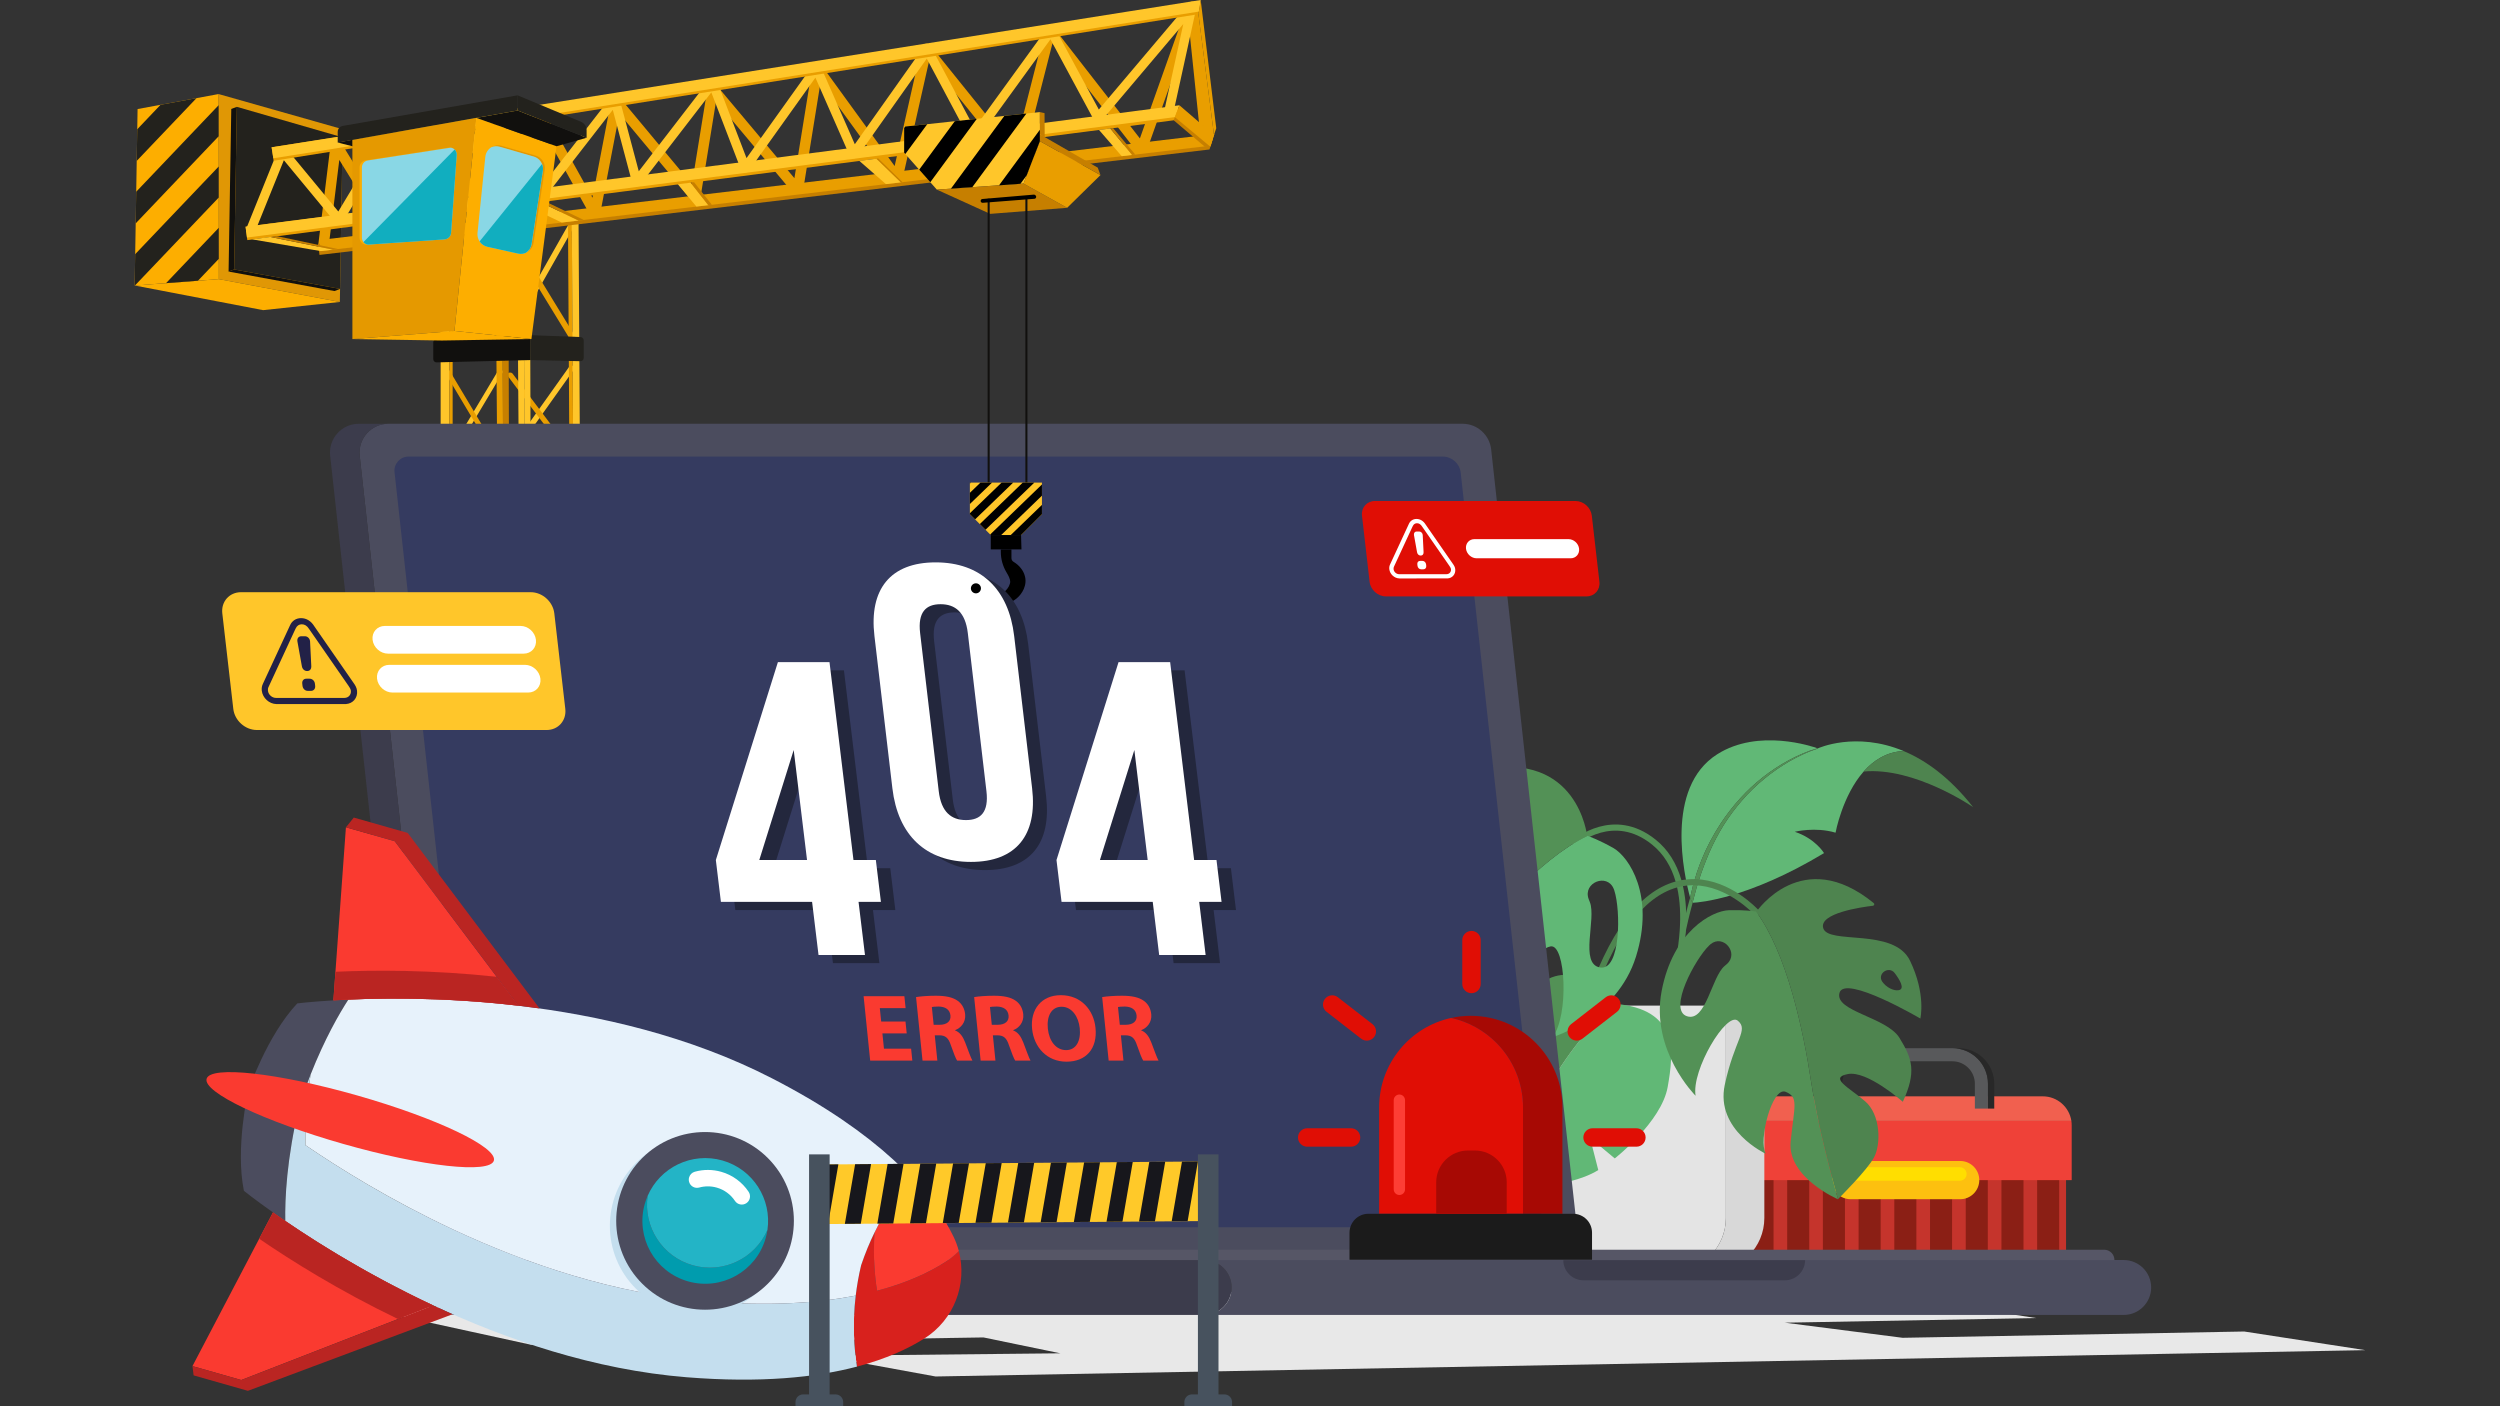 <?xml version="1.0" encoding="utf-8"?>
<!-- Generator: Adobe Illustrator 25.4.1, SVG Export Plug-In . SVG Version: 6.00 Build 0)  -->
<svg version="1.1" id="Capa_1" xmlns="http://www.w3.org/2000/svg" xmlns:xlink="http://www.w3.org/1999/xlink" x="0px" y="0px"
	 viewBox="0 0 1920 1080" style="enable-background:new 0 0 1920 1080;" xml:space="preserve">
<rect x="0" y="0" width="1920" height="1080" fill="#333333" stroke="none"/>
<style type="text/css">
	.st0{fill:#C5342C;}
	.st1{fill:#8B1F15;}
	.st2{fill:#F1604F;}
	.st3{fill:#EF4138;}
	.st4{fill:#FDC00F;}
	.st5{fill:#58595B;}
	.st6{fill:#282828;}
	.st7{fill:#FFDE00;}
	.st8{fill:#FFC62A;}
	.st9{fill:#E99E00;}
	.st10{fill:#C67F00;}
	.st11{fill:#11100E;}
	.st12{fill:#23221D;}
	.st13{fill:#E8E8E8;}
	.st14{fill:#539156;}
	.st15{fill:#61B876;}
	.st16{fill:#4E844F;}
	.st17{fill:#D8D8D8;}
	.st18{fill:#E4E4E4;}
	.st19{fill:#3C3C4C;}
	.st20{fill:#4B4C5E;}
	.st21{fill:#353B60;}
	.st22{fill:#565666;}
	.st23{fill:#FFCA10;}
	.st24{fill:#D8211D;}
	.st25{fill:#FA3A30;}
	.st26{fill:#C4DEEE;}
	.st27{fill:#E7F2FB;}
	.st28{fill:#BA2522;}
	.st29{fill:#009CAE;}
	.st30{fill:#23B4C6;}
	.st31{fill:#FFFFFF;}
	.st32{fill:#23273D;}
	.st33{fill:#E09705;}
	.st34{fill:#FDAE00;}
	.st35{fill:#E59900;}
	.st36{fill:#89D7E5;}
	.st37{fill:#11AEBF;}
	.st38{fill:#222147;}
	.st39{fill:#E00E05;}
	.st40{fill:#A70904;}
	.st41{fill:#1B1B1B;}
	.st42{fill:#FD3E35;}
	.st43{fill:#FFC929;}
	.st44{fill:#17171C;}
	.st45{fill:#47525E;}
</style>
<g>
	<g>
		<g>
			<path class="st0" d="M1586.73,888.19v88.27c0,5.35-4.61,9.68-10.3,9.68h-228.97c-5.69,0-10.3-4.33-10.3-9.68v-88.27H1586.73z"/>
			<g>
				<path class="st1" d="M1362.08,883.6v85.63c0,4.16-3.79,7.52-8.47,7.52c-4.68,0-8.47-3.37-8.47-7.52V883.6H1362.08z"/>
				<path class="st1" d="M1389.5,883.6v85.63c0,4.16-3.79,7.52-8.47,7.52c-4.68,0-8.47-3.37-8.47-7.52V883.6H1389.5z"/>
				<path class="st1" d="M1416.92,883.6v85.63c0,4.16-3.79,7.52-8.47,7.52c-4.68,0-8.47-3.37-8.47-7.52V883.6H1416.92z"/>
				<path class="st1" d="M1444.35,883.6v85.63c0,4.16-3.79,7.52-8.47,7.52c-4.68,0-8.47-3.37-8.47-7.52V883.6H1444.35z"/>
				<path class="st1" d="M1471.77,883.6v85.63c0,4.16-3.79,7.52-8.47,7.52c-4.68,0-8.47-3.37-8.47-7.52V883.6H1471.77z"/>
				<path class="st1" d="M1499.19,883.6v85.63c0,4.16-3.79,7.52-8.47,7.52c-4.68,0-8.47-3.37-8.47-7.52V883.6H1499.19z"/>
				<path class="st1" d="M1526.62,883.6v85.63c0,4.16-3.79,7.52-8.47,7.52c-4.68,0-8.47-3.37-8.47-7.52V883.6H1526.62z"/>
				<path class="st1" d="M1554.04,883.6v85.63c0,4.16-3.79,7.52-8.47,7.52c-4.68,0-8.47-3.37-8.47-7.52V883.6H1554.04z"/>
				<path class="st1" d="M1581.46,883.6v85.63c0,4.16-3.79,7.52-8.47,7.52c-4.68,0-8.47-3.37-8.47-7.52V883.6H1581.46z"/>
			</g>
		</g>
		<path class="st2" d="M1590.82,860.88h-257.73c1.6-10.69,10.82-18.89,21.95-18.89h213.83
			C1580,841.99,1589.22,850.19,1590.82,860.88z"/>
		<path class="st3" d="M1591.06,864.19v42.13h-258.22v-42.13c0-1.12,0.08-2.23,0.24-3.31h257.73
			C1590.98,861.96,1591.06,863.07,1591.06,864.19z"/>
		<path class="st4" d="M1520.09,906.32c0,4.05-1.65,7.73-4.3,10.38c-2.66,2.66-6.33,4.3-10.38,4.3h-84.13
			c-8.11,0-14.68-6.58-14.68-14.68c0-4.06,1.65-7.73,4.3-10.39c2.66-2.66,6.33-4.3,10.38-4.3h84.13
			C1513.52,891.63,1520.09,898.21,1520.09,906.32z"/>
		<g>
			<path class="st5" d="M1526.75,832.31v19.09h-10.06v-19.09c0-9.5-7.74-17.24-17.24-17.24h-72.21c-9.5,0-17.23,7.74-17.23,17.24
				v19.09h-10.06v-19.09c0-15.06,12.25-27.3,27.3-27.3h72.21C1514.51,805.01,1526.75,817.26,1526.75,832.31z"/>
		</g>
		<g>
			<path class="st6" d="M1427.24,815.07h4.83c-9.5,0-17.23,7.74-17.23,17.24v19.09h-4.83v-19.09
				C1410.01,822.81,1417.74,815.07,1427.24,815.07z"/>
			<path class="st6" d="M1531.58,832.31v19.09h-4.83v-19.09c0-15.06-12.25-27.3-27.3-27.3h4.83
				C1519.34,805.01,1531.58,817.26,1531.58,832.31z"/>
		</g>
		<path class="st7" d="M1510.35,901.61c0,1.43-0.58,2.73-1.52,3.66s-2.23,1.52-3.66,1.52h-81.99c-2.86,0-5.18-2.32-5.18-5.18
			c0-1.43,0.58-2.72,1.52-3.66c0.94-0.94,2.23-1.52,3.66-1.52h81.99C1508.03,896.44,1510.35,898.75,1510.35,901.61z"/>
	</g>
	<g>
		<path class="st8" d="M385.13,283.99c-0.89-0.53-2.04-0.24-2.57,0.65l-40.51,67.88c-0.53,0.89-0.24,2.04,0.65,2.57
			c0.3,0.18,0.63,0.26,0.96,0.26c0.64,0,1.26-0.33,1.61-0.91l40.51-67.88C386.31,285.67,386.02,284.52,385.13,283.99z"/>
		<path class="st9" d="M342.7,283.99c0.89-0.53,2.04-0.24,2.57,0.65l40.51,67.88c0.53,0.89,0.24,2.04-0.65,2.57
			c-0.3,0.18-0.63,0.26-0.96,0.26c-0.64,0-1.26-0.33-1.61-0.91l-40.51-67.88C341.52,285.67,341.81,284.52,342.7,283.99z"/>
		<path class="st8" d="M440.17,281.04c-1.06-0.53-2.42-0.24-3.06,0.65l-48.24,67.88c-0.63,0.89-0.28,2.04,0.77,2.57
			c0.36,0.18,0.75,0.26,1.14,0.26c0.76,0,1.5-0.33,1.92-0.91l48.24-67.88C441.57,282.72,441.22,281.57,440.17,281.04z"/>
		<path class="st9" d="M390.69,286.35c1.03-0.49,2.37-0.22,2.99,0.6l47.26,62.83c0.62,0.82,0.28,1.88-0.76,2.38
			c-0.35,0.17-0.74,0.24-1.12,0.24c-0.74,0-1.47-0.3-1.88-0.84l-47.26-62.83C389.32,287.9,389.65,286.84,390.69,286.35z"/>
		<path class="st8" d="M440.12,170.81c-1.05-0.66-2.42-0.3-3.06,0.81l-48.24,85.12c-0.63,1.11-0.29,2.55,0.77,3.22
			c0.36,0.22,0.75,0.33,1.14,0.33c0.76,0,1.5-0.41,1.92-1.14l48.24-85.12C441.52,172.92,441.18,171.48,440.12,170.81z"/>
		<path class="st9" d="M388.15,175.11c1.08-0.63,2.49-0.28,3.14,0.77l49.59,81.03c0.65,1.06,0.29,2.43-0.79,3.06
			c-0.37,0.21-0.77,0.32-1.17,0.32c-0.78,0-1.54-0.39-1.97-1.09l-49.59-81.03C386.71,177.11,387.07,175.74,388.15,175.11z"/>
		<path class="st8" d="M440.17,352.63c-1.05-0.53-2.42-0.24-3.06,0.65l-48.24,67.88c-0.63,0.89-0.28,2.04,0.77,2.57
			c0.36,0.18,0.75,0.26,1.14,0.26c0.76,0,1.5-0.33,1.92-0.91l48.24-67.88C441.57,354.31,441.22,353.16,440.17,352.63z"/>
		<path class="st9" d="M397.91,351.8c0.89-0.54,2.04-0.24,2.57,0.66l40.51,68.66c0.53,0.9,0.24,2.06-0.65,2.6
			c-0.3,0.18-0.63,0.27-0.96,0.27c-0.64,0-1.26-0.33-1.61-0.92l-40.51-68.66C396.73,353.5,397.02,352.34,397.91,351.8z"/>
		<path class="st8" d="M441.53,424.5c-1.11-0.49-2.56-0.22-3.23,0.59l-50.93,62.24c-0.66,0.81-0.3,1.87,0.81,2.35
			c0.38,0.16,0.79,0.24,1.2,0.24c0.8,0,1.58-0.3,2.02-0.84l50.93-62.24C443.01,426.03,442.65,424.98,441.53,424.5z"/>
		<path class="st9" d="M390.56,425.62c0.98-0.6,2.32-0.4,2.98,0.46l51.01,65.4c0.67,0.86,0.41,2.04-0.57,2.64
			c-0.33,0.2-0.71,0.31-1.08,0.34c-0.73,0.05-1.46-0.23-1.9-0.8L390,428.26C389.33,427.4,389.58,426.22,390.56,425.62z"/>
		<path class="st8" d="M441.58,493.18c-1.07-0.46-2.45-0.21-3.08,0.57l-48.7,59.32c-0.64,0.78-0.29,1.78,0.78,2.24
			c0.36,0.16,0.76,0.23,1.15,0.23c0.77,0,1.51-0.28,1.93-0.8l48.7-59.32C443,494.64,442.65,493.64,441.58,493.18z"/>
		<path class="st9" d="M390.56,494.31c0.98-0.6,2.32-0.4,2.98,0.46l51.01,65.4c0.67,0.86,0.41,2.04-0.57,2.64
			c-0.33,0.2-0.71,0.31-1.08,0.34c-0.73,0.05-1.46-0.23-1.9-0.8L390,496.95C389.33,496.09,389.58,494.91,390.56,494.31z"/>
		<path class="st8" d="M443.7,563.39c-0.88-0.57-2.02-0.26-2.54,0.69l-40.11,72.75c-0.52,0.95-0.24,2.18,0.64,2.75
			c0.3,0.19,0.62,0.28,0.95,0.28c0.63,0,1.25-0.35,1.59-0.98l40.11-72.75C444.86,565.19,444.57,563.96,443.7,563.39z"/>
		<path class="st9" d="M392.48,564.48c0.98-0.6,2.32-0.4,2.98,0.46l51.01,65.4c0.67,0.86,0.41,2.04-0.57,2.64
			c-0.33,0.2-0.71,0.31-1.08,0.34c-0.73,0.05-1.46-0.23-1.9-0.8l-51.01-65.4C391.25,566.26,391.5,565.08,392.48,564.48z"/>
		<path class="st8" d="M388.56,352.63c-0.89-0.53-2.04-0.24-2.57,0.65l-40.51,67.88c-0.53,0.89-0.24,2.04,0.65,2.57
			c0.3,0.18,0.63,0.26,0.96,0.26c0.64,0,1.26-0.33,1.61-0.91l40.51-67.88C389.74,354.31,389.45,353.16,388.56,352.63z"/>
		<path class="st9" d="M346.13,352.59c0.89-0.45,2.04-0.2,2.57,0.55l40.51,57.24c0.53,0.75,0.24,1.72-0.65,2.16
			c-0.3,0.15-0.63,0.22-0.96,0.22c-0.64,0-1.26-0.27-1.61-0.77l-40.51-57.24C344.95,354.01,345.24,353.04,346.13,352.59z"/>
		<path class="st8" d="M387.05,424.1c-0.89-0.53-2.04-0.24-2.57,0.65l-40.51,67.88c-0.53,0.89-0.24,2.04,0.65,2.57
			c0.3,0.18,0.63,0.26,0.96,0.26c0.64,0,1.26-0.33,1.61-0.91l40.51-67.88C388.22,425.78,387.93,424.63,387.05,424.1z"/>
		<path class="st9" d="M344.61,424.08c0.89-0.48,2.04-0.22,2.57,0.59l40.51,62.1c0.53,0.81,0.24,1.86-0.65,2.35
			c-0.3,0.16-0.63,0.24-0.96,0.24c-0.64,0-1.26-0.3-1.61-0.83l-40.51-62.11C343.44,425.62,343.73,424.56,344.61,424.08z"/>
		<path class="st8" d="M387.05,498.23c-0.89-0.53-2.04-0.24-2.57,0.65l-40.51,67.88c-0.53,0.89-0.24,2.04,0.65,2.57
			c0.3,0.18,0.63,0.26,0.96,0.26c0.64,0,1.26-0.33,1.61-0.91l40.51-67.88C388.22,499.91,387.93,498.76,387.05,498.23z"/>
		<path class="st9" d="M344.61,498.18c0.89-0.43,2.04-0.19,2.57,0.52l40.51,54.57c0.53,0.71,0.24,1.64-0.65,2.06
			c-0.3,0.14-0.63,0.21-0.96,0.21c-0.64,0-1.26-0.26-1.61-0.73l-40.51-54.57C343.44,499.53,343.73,498.6,344.61,498.18z"/>
		<path class="st8" d="M388.56,567.19c-0.89-0.53-2.04-0.24-2.57,0.65l-40.51,67.88c-0.53,0.89-0.24,2.04,0.65,2.57
			c0.3,0.18,0.63,0.26,0.96,0.26c0.64,0,1.26-0.33,1.61-0.91l40.51-67.88C389.74,568.87,389.45,567.72,388.56,567.19z"/>
		<path class="st9" d="M346.13,567.14c0.89-0.42,2.04-0.19,2.57,0.51l40.51,53.88c0.53,0.7,0.24,1.62-0.65,2.04
			c-0.3,0.14-0.63,0.21-0.96,0.21c-0.64,0-1.26-0.26-1.61-0.72l-40.51-53.88C344.95,568.47,345.24,567.56,346.13,567.14z"/>
		<polygon class="st9" points="391.35,485.79 440.65,486.47 440.65,489.93 438.32,490.22 391.41,489.09 		"/>
		<polygon class="st9" points="391.72,555.54 438.53,559.18 438.5,554.87 391.56,551.65 		"/>
		<polygon class="st9" points="441.89,631.75 438.97,633.1 436.19,165.1 439.12,165.1 		"/>
		<polygon class="st8" points="447.07,630.71 441.89,633.1 441.89,631.75 439.12,165.1 444.29,165.1 		"/>
		<polygon class="st8" points="406.91,160.95 408.41,645.08 404.42,645.08 401.93,160.95 		"/>
		<polygon class="st8" points="401.97,161.48 404.57,645.08 400.59,645.08 396.99,161.48 		"/>
		<polygon class="st10" points="390.3,162.18 391.79,623.78 387.81,623.78 385.32,162.18 		"/>
		<polygon class="st9" points="385.36,162.68 387.96,623.78 383.98,623.78 380.38,162.68 		"/>
		<rect x="338.41" y="165.1" class="st8" width="6.81" height="474.77"/>
		<rect x="345.22" y="165.1" class="st9" width="2.41" height="474.77"/>
		<polygon class="st8" points="407.49,349.86 440.21,349.86 440.24,354.88 407.51,354.88 		"/>
		<polygon class="st8" points="345.22,349.86 398.37,349.86 398.42,354.88 345.24,354.88 		"/>
		<polygon class="st8" points="345.22,421.4 399.66,421.4 399.71,426.42 345.24,426.42 		"/>
		<polygon class="st8" points="345.22,492.95 399.66,492.95 399.71,497.97 345.24,497.97 		"/>
		<polygon class="st8" points="344.57,567.08 399.98,567.08 400.03,572.1 344.6,572.1 		"/>
		<polygon class="st8" points="407.49,421.4 440.62,421.4 440.65,426.42 407.51,426.42 		"/>
		<polygon class="st8" points="407.49,492.95 441.66,489.93 441.69,494.94 407.51,497.97 		"/>
		<polygon class="st8" points="408.17,567.08 441.56,563.11 441.59,568.13 408.19,572.1 		"/>
		<path class="st11" d="M407.27,276.54l-71.99,1.77c-1.38,0.04-2.52-1.08-2.52-2.46v-13.07c0-1.31,1.04-2.39,2.36-2.45l72.09-2.94
			L407.27,276.54z"/>
		<path class="st12" d="M448.3,261.37v13.51c0,1.42-1.17,2.55-2.58,2.53l-38.45-0.86l-0.06-19.15l38.65,1.45
			C447.22,258.9,448.3,260.01,448.3,261.37z"/>
		<polygon class="st9" points="347.63,563.15 383.42,552.87 383.42,556.62 347.49,566.96 		"/>
		<polygon class="st9" points="347.63,489.93 382.9,485.79 382.9,489.37 347.63,492.95 		"/>
	</g>
	<polygon class="st13" points="510.01,1000.64 1380.39,984.62 1563.9,1012.27 1370.71,1015.82 1461.23,1027.43 1723.57,1022.6 
		1816.58,1036.92 718.53,1057.14 631.57,1041.23 814.33,1039.34 755.29,1027.15 407.54,1032.7 280.1,1004.88 	"/>
	<g>
		<g>
			<g>
				<path class="st14" d="M1299.94,693.36c-2.46,8.91-4.5,17.75-6.18,26.28c-0.17,0.86-0.33,1.71-0.49,2.56
					c-3.66,19.26-5.55,36.87-6.51,50.12h-2.67c0.04-0.65,0.08-1.31,0.14-1.99c0.39-5.4,0.92-11.44,1.66-17.97
					c0.41-3.65,0.88-7.45,1.43-11.38c0.26-1.87,0.54-3.77,0.84-5.7c0.41-2.63,0.85-5.35,1.33-8.16c0.27-1.58,0.56-3.18,0.86-4.81
					c0.16-0.86,0.32-1.72,0.49-2.6c1.83-9.57,4.16-19.84,7.18-30.29C1298.13,689.87,1298.87,691.73,1299.94,693.36z"/>
			</g>
			<g>
				<path class="st15" d="M1461.95,576.79c-13.03,0.61-23.04,7.13-30.65,15.73c-16.42,18.59-21.59,46.98-21.59,46.98
					c-15.69-4.66-31.32-0.69-31.32-0.69c15.79,5.18,22.48,16.37,22.48,16.37c-57.81,34.79-95.1,37.89-100.94,38.17l0.56-2.44
					c0.24-0.96,0.52-1.91,0.78-2.86l1.55-5.72c0.13-0.48,0.23-0.97,0.39-1.43l0.46-1.4l0.9-2.83c2.3-7.55,5.19-14.88,8.26-22.14
					c3.15-7.23,6.86-14.21,10.99-20.93c8.46-13.32,18.89-25.44,31.13-35.47c6.1-5.04,12.63-9.56,19.51-13.53
					c3.45-1.94,6.96-3.78,10.58-5.42l2.72-1.2c0.91-0.37,1.83-0.76,2.75-1.12c1.85-0.72,3.72-1.39,5.62-1.94l-0.04-0.16
					C1396.11,574.77,1425.09,561.38,1461.95,576.79z"/>
				<path class="st16" d="M1515.34,619.87c0,0-44.8-30.96-84.04-27.34c7.61-8.61,17.62-15.12,30.64-15.74
					C1478.77,583.82,1497.23,596.84,1515.34,619.87z"/>
				<path class="st15" d="M1395.84,574.68c-7.63,2.09-14.88,5.35-21.86,9.05c-7.02,3.81-13.74,8.2-20.04,13.13
					c-12.59,9.89-23.44,21.97-32.3,35.33c-1.09,1.69-2.12,3.4-3.19,5.1l-0.79,1.28l-0.4,0.64l-0.37,0.65l-1.46,2.63l-1.47,2.63
					l-0.72,1.32l-0.67,1.34l-2.67,5.41c-3.32,7.31-6.28,14.8-8.44,22.53l-0.83,2.89l-0.41,1.44c-0.14,0.49-0.24,0.98-0.37,1.46
					l-1.37,5.85c-0.15,0.68-0.32,1.36-0.47,2.05c-4.6-17.03-19.77-84.39,20.81-110.14C1350.55,559.14,1392.14,573.34,1395.84,574.68
					z"/>
				<path class="st14" d="M1396.15,574.93c-1.91,0.55-3.77,1.22-5.62,1.94c-0.92,0.36-1.84,0.75-2.76,1.12l-2.72,1.2
					c-3.61,1.64-7.13,3.48-10.58,5.42c-6.87,3.96-13.41,8.48-19.51,13.53c-9.44,7.73-17.81,16.71-25.01,26.53
					c-2.15,2.91-4.19,5.9-6.12,8.94c-4.12,6.73-7.84,13.71-10.98,20.94c-3.07,7.25-5.97,14.58-8.26,22.13l-0.91,2.83l-0.46,1.4
					c-0.15,0.47-0.25,0.96-0.39,1.43l-0.65,2.43l-0.89,3.29c-0.26,0.95-0.53,1.91-0.78,2.86l-0.56,2.44
					c-0.07-0.09-0.13-0.19-0.19-0.28c-1.07-1.63-1.57-3.06-1.7-3.5c-0.03-0.06-0.03-0.09-0.04-0.12c-0.02-0.02-0.02-0.03-0.02-0.03
					c0.15-0.69,0.31-1.37,0.47-2.05l1.37-5.85c0.13-0.49,0.23-0.98,0.36-1.47l0.41-1.44l0.84-2.88c2.15-7.74,5.11-15.23,8.43-22.54
					l2.67-5.4l0.67-1.34l0.72-1.32l1.48-2.63l1.47-2.64l0.36-0.64l0.4-0.64l0.79-1.28c1.07-1.7,2.1-3.41,3.19-5.1
					c8.86-13.37,19.71-25.44,32.3-35.33c6.3-4.94,13.02-9.32,20.04-13.14c6.98-3.7,14.23-6.95,21.87-9.04
					c0.07-0.02,0.15-0.05,0.22-0.07L1396.15,574.93z"/>
			</g>
		</g>
		<g>
			<path class="st17" d="M1355.01,772.31v163.13c0,22.53-18.26,40.78-40.78,40.78h-29.53c22.53,0,40.78-18.26,40.78-40.78V772.31
				H1355.01z"/>
			<path class="st18" d="M1325.47,772.31v163.13c0,22.53-18.26,40.78-40.78,40.78h-58.57c-22.53,0-40.78-18.26-40.78-40.78V772.31
				H1325.47z"/>
		</g>
		<g>
			<path class="st14" d="M1287.43,757.56c-0.97,3.75-2,7.45-3.1,11.09c-0.36,1.22-0.72,2.44-1.1,3.66h-5.02
				c3.65-11.65,6.95-24.18,9.18-36.79c1.25-7.02,2.16-14.06,2.63-20.98c0.78-11.58,0.31-22.81-1.99-33.01
				c-0.34-1.53-0.74-3.03-1.17-4.52c-3.27-11.28-9.04-21.1-18.16-28.44c-29.52-23.78-56.75-0.3-57.02-0.06
				c-0.99,0.86-2.46,0.77-3.32-0.2c-0.86-0.97-0.77-2.46,0.2-3.32c0.3-0.27,30.5-26.31,63.07-0.06
				c9.39,7.56,15.97,17.99,19.71,31.05c0.44,1.49,0.83,3,1.16,4.55c0.63,2.71,1.13,5.52,1.52,8.45
				C1296.56,707.81,1294.37,730.84,1287.43,757.56z"/>
		</g>
		<g>
			<path class="st15" d="M1280.79,834.76c-4.75,26.93-40.65,54.9-40.65,54.9l-19-15.83l6.34,24.8
				c-25.86,15.83-70.73,12.66-70.73,12.66c27.97-97.11,83.39-140.39,83.39-140.39C1289.23,775.12,1285.54,807.85,1280.79,834.76z"/>
			<path class="st14" d="M1240.15,770.9c0,0-55.42,43.27-83.39,140.39c-51.73-80.75,10.55-154.12,37.48-161.5
				C1221.14,742.4,1240.15,770.9,1240.15,770.9z"/>
		</g>
		<g>
			<path class="st16" d="M1350.52,702.42c-0.95,0.86-2.44,0.8-3.32-0.16c-0.22-0.27-20.34-21.95-46.18-22.37
				c-1.77-0.03-3.58,0.03-5.41,0.22c-1.03,0.11-2.06,0.25-3.1,0.42c-1.06,0.19-2.13,0.41-3.21,0.67c-0.42,0.11-0.84,0.22-1.27,0.33
				c-26.45,7.34-48.71,37.83-66.34,90.78h-4.93c18.3-55.52,41.81-87.52,70.1-95.3c0.45-0.12,0.91-0.25,1.36-0.36
				c1.05-0.27,2.08-0.48,3.13-0.67c1.74-0.33,3.47-0.55,5.16-0.66c1.83-0.16,3.64-0.2,5.41-0.16c27.33,0.75,47.76,22.84,48.74,23.93
				C1351.55,700.06,1351.49,701.54,1350.52,702.42z"/>
		</g>
		<g>
			<path class="st15" d="M1238.99,651.24c-10.65-6.03-18.1-8.72-19.76-9.3c-37.84,18.14-78.5,66.27-104.24,100.88
				c-20.54,27.65-49.7,58.88-63.65,73.42c0.03,0.07,0.03,0.11,0.03,0.11s44.61,3.68,55.65-23.21
				c11.04-26.89,10.92-34.88,22.55-33.65c11.63,1.23,1.17,45.18-9.41,51.8c0,0,45.16,2.46,55.51-33.67
				c10.37-36.13,3.49-48.38,15.12-50.77c11.63-2.41,14.4,53.01,1.57,69.69c0,0,49.49-14.99,64.08-61.88
				C1271.01,687.77,1251.12,658.11,1238.99,651.24z M1228.84,743.02c-16.08-2.71-2.6-37.44-7.88-50.31c-0.33-0.79-0.62-1.55-0.9-2.3
				c-4.55-12.59,14.3-20.13,19.29-7.73c0.16,0.39,0.3,0.79,0.44,1.2C1244.74,698.78,1244.92,745.71,1228.84,743.02z"/>
			<path class="st14" d="M1218.88,641.84c0,0-7.03-65.29-80.51-50.69c-1.03,0.21-1.32,1.57-0.45,2.18
				c8.32,5.78,35.51,25.82,27.14,34.79c-9.82,10.56-50.21-27.38-74.47-9.65c-24.28,17.74-29.4,37.4-29.4,37.4s70.88-2.9,67.54,12.38
				c-3.35,15.28-42.75-0.68-60.03,9.4c-17.28,10.09-25.08,17.88-26.67,44.36c0,0,37.39-8.99,49.82,1.08
				c12.44,10.05-6.57,9.22-22.76,12.91c-16.19,3.68-27.6,24.53-27.64,36.54c-0.02,11.61,9.26,41.7,9.89,43.71
				c13.95-14.54,43.1-45.77,63.65-73.42c25.74-34.61,66.4-82.75,104.24-100.88C1219,641.88,1218.88,641.84,1218.88,641.84z
				 M1102.37,644.07c-4.7,2.43-11.61,2.52-14.97-0.22c-4.14-3.36,3.14-7.76,9.35-10.66C1103.9,629.84,1109.36,640.44,1102.37,644.07
				z"/>
		</g>
		<g>
			<path class="st14" d="M1276.13,761.14c-8.7,45.78,26.08,80.41,26.08,80.41c-3.3-19.7,23.74-64.88,32.4-57.68
				c8.67,7.19-2.55,14.39-9.98,49.27c-7.44,34.88,31.49,52.96,31.49,52.96c-5.92-10.26,4.93-51.74,15.22-47.59
				c10.29,4.15,6.63,10.8,3.88,38.24c-2.75,27.45,36.26,44.26,36.26,44.26s0.02-0.02,0.07-0.07c-5.2-18.4-15.69-57.56-20.57-89.89
				c-6.13-40.47-18.71-98.93-42.32-131c-1.65-0.25-9.09-1.32-20.7-1.02C1314.73,699.39,1284.84,715.36,1276.13,761.14z
				 M1312.72,726.03c0.3-0.28,0.6-0.55,0.9-0.81c9.72-8.16,22.15,6.56,12.72,15.08c-0.56,0.5-1.15,1.01-1.78,1.52
				c-10.16,8.43-14.36,43.53-29.04,38.62C1280.85,775.53,1301.94,736.3,1312.72,726.03z"/>
			<path class="st16" d="M1348.66,700.07c23.61,32.07,36.19,90.53,42.32,131c4.88,32.32,15.37,71.49,20.57,89.89
				c1.42-1.4,22.61-22.47,27.77-32.2c5.33-10.07,5.07-32.63-6.86-42.93c-11.92-10.31-28.21-18.09-13.31-20.96
				c14.91-2.89,42.22,21.32,42.22,21.32c10.49-22.89,7.43-32.9-2.55-49.06c-9.98-16.15-50.1-20.35-46.09-34.65
				c4.02-14.29,62.1,19.75,62.1,19.75s4.48-18.75-7.95-44.44c-12.42-25.68-63.17-11.9-66.69-25.14c-3-11.25,28.71-15.91,38.26-17.04
				c1-0.12,1.36-1.39,0.59-2.02c-55.04-45-90.05,6.56-90.05,6.56S1348.88,700.12,1348.66,700.07z M1455.16,747.35
				c3.91,5.2,8.04,12.13,3.08,13.1c-4.03,0.79-9.78-2.36-12.64-6.49C1441.36,747.81,1450.66,741.37,1455.16,747.35z"/>
		</g>
	</g>
	<g>
		<path class="st19" d="M945.9,988.79c0,5.82-2.36,11.08-6.18,14.9c-3.82,3.82-9.08,6.18-14.9,6.18H350.67
			c-11.64,0-21.07-9.44-21.07-21.07c0-5.83,2.36-11.09,6.18-14.91c3.8-3.82,9.08-6.18,14.9-6.18h574.16
			C936.47,967.71,945.9,977.15,945.9,988.79z"/>
		<path class="st20" d="M1652.09,988.79c0,5.82-2.36,11.08-6.18,14.9c-3.8,3.82-9.08,6.18-14.9,6.18H924.83
			c5.82,0,11.08-2.36,14.9-6.18c3.82-3.82,6.18-9.08,6.18-14.9c0-11.65-9.44-21.09-21.07-21.09h706.19
			C1642.66,967.71,1652.09,977.15,1652.09,988.79z"/>
		<path class="st20" d="M1189.12,967.71H364.18c-11.29,0-20.76-8.48-22-19.7l-65.91-598c-1.45-13.11,8.81-24.56,21.99-24.56h824.96
			c11.28,0,20.75,8.49,21.99,19.71l65.91,598.01C1212.56,956.27,1202.3,967.71,1189.12,967.71z"/>
		<path class="st21" d="M1170.14,942.53H379.41c-7.12,0-13.09-5.35-13.86-12.42l-45.68-414.5L303,362.67
			c-0.72-6.43,4.32-12.03,10.77-12.03h794.2c7.12,0,13.09,5.35,13.86,12.42l25.53,231.61L1184,927.05
			C1184.91,935.3,1178.45,942.53,1170.14,942.53z"/>
		<path class="st19" d="M364.18,967.71h-22.7c-11.29,0-20.75-8.48-22-19.69l-65.91-598c-1.44-13.11,8.81-24.56,21.99-24.56h22.7
			c-13.17,0-23.43,11.45-21.99,24.56l65.91,598C343.42,959.23,352.88,967.71,364.18,967.71z"/>
		<path class="st19" d="M1200.59,967.71h185.74c0,4.31-1.75,8.19-4.56,11.01c-2.82,2.81-6.71,4.56-11.01,4.56h-154.6
			C1207.56,983.28,1200.59,976.31,1200.59,967.71z"/>
		<path class="st22" d="M1623.89,967.71H368.63c0-4.37,3.55-7.93,7.93-7.93h1239.41c2.19,0,4.17,0.89,5.61,2.32
			C1623.01,963.55,1623.89,965.52,1623.89,967.71z"/>
		<path class="st20" d="M530.74,987.67v4.17c0,2.43-1.96,4.39-4.39,4.39h-40.93c-2.43,0-4.39-1.96-4.39-4.39v-4.17
			c0-2.43,1.96-4.39,4.39-4.39h40.93C528.78,983.28,530.74,985.24,530.74,987.67z"/>
		<path class="st20" d="M587.32,987.67v4.17c0,2.43-1.96,4.39-4.39,4.39h-40.93c-2.43,0-4.39-1.96-4.39-4.39v-4.17
			c0-2.43,1.96-4.39,4.39-4.39h40.93C585.36,983.28,587.32,985.24,587.32,987.67z"/>
		
			<ellipse transform="matrix(0.923 -0.385 0.385 0.923 -353.149 215.933)" class="st20" cx="362.59" cy="989.75" rx="7.24" ry="7.24"/>
		<path class="st19" d="M367.17,989.75c0,2.53-2.05,4.58-4.58,4.58c-2.53,0-4.58-2.05-4.58-4.58s2.05-4.58,4.58-4.58
			C365.12,985.17,367.17,987.22,367.17,989.75z"/>
	</g>
	<path class="st23" d="M1055.76,831.81c-0.29,0.77-0.63,1.5-1.02,2.18L1055.76,831.81z"/>
	<g>
		<path class="st20" d="M219.1,937.7c-3.4-2.32-6.56-4.52-9.45-6.56c-14.38-10.16-22.33-16.59-22.33-16.59
			c-6.76-33.19,3.36-76.85,3.36-76.85s14.4-42.44,37.63-67.09c0,0,10.15-1.28,27.72-2.33c3.54-0.21,7.38-0.42,11.49-0.6
			c-9.05,13.97-24.2,40.83-37.6,81.2C220.04,890.26,218.76,921.06,219.1,937.7z"/>
		<path class="st24" d="M658.15,1049.56c-2.92-18.34-4.44-45.88,3.18-77.8c3.05-9.2,6.59-17.64,10.36-25.35
			c-1.26,17.86,0.02,33.24,1.88,44.9c22.36-5.89,39.18-13.7,51.7-21.57c4.12-2.59,7.83-5.61,11.11-8.95
			c6.67,25.31-3.64,52.83-26.53,67.21C697.33,1035.86,680.51,1043.67,658.15,1049.56z"/>
		<path class="st25" d="M673.57,991.3c-1.86-11.66-3.14-27.04-1.88-44.9c9-18.39,19.37-32.55,27.93-42.45
			c15.9,16.79,26.08,32.29,32.57,45.57c1.79,3.67,3.19,7.43,4.18,11.25c-3.28,3.35-7,6.36-11.11,8.95
			C712.75,977.6,695.93,985.41,673.57,991.3z"/>
		<path class="st26" d="M332.63,1002.54c-48.32-22.6-87.94-47.36-113.53-64.84c-0.33-16.65,0.95-47.45,10.83-88.82
			c2.82-8.5,5.72-16.4,8.62-23.71c-3.71,24.17-4.27,42.66-4.03,54.27c25.6,17.48,65.21,42.24,113.53,64.84
			c56.01,26.19,123.71,49.49,194.83,55.2c47.5,3.81,84.94,1.32,114.31-4.44c-2.62,21.97-1.22,40.82,0.96,54.52
			c-31.45,8.28-73.87,12.75-130.69,8.18C456.34,1052.04,388.64,1028.74,332.63,1002.54z"/>
		<path class="st27" d="M348.05,944.28c-48.32-22.6-87.94-47.36-113.53-64.84c-0.24-11.61,0.32-30.1,4.03-54.27
			c10.89-27.4,21.83-46.46,28.98-57.49c30.97-1.37,77.68-1.54,130.66,4.71c61.41,7.25,131.22,23.12,194.67,55.74
			c41.28,21.22,71.29,42.5,93.09,62.42c4.97,4.54,9.52,9.02,13.68,13.4c-8.56,9.9-18.93,24.05-27.93,42.45
			c-3.77,7.71-7.3,16.16-10.36,25.35c-1.92,8.06-3.26,15.85-4.15,23.28c-29.37,5.76-66.81,8.26-114.31,4.44
			C471.76,993.78,404.06,970.48,348.05,944.28z"/>
		<path class="st25" d="M256.03,768.29l9.64-132.91l37.48,10.68l95.02,126.35C338.17,765.32,286.18,766.47,256.03,768.29z"/>
		<path class="st28" d="M257.63,746.31l-1.59,21.98c30.15-1.81,82.13-2.97,142.15,4.11l-16.71-22.22
			C331.24,744.74,287.17,744.98,257.63,746.31z"/>
		<path class="st25" d="M209.64,931.14l-61.84,118.04l37.48,10.68l147.34-57.32C277.89,976.94,234.32,948.57,209.64,931.14z"/>
		<path class="st28" d="M305.68,1013.03c-45.27-21.77-82.36-45.07-106.63-61.67l10.59-20.21c24.67,17.43,68.24,45.8,122.98,71.4
			L305.68,1013.03z"/>
		
			<ellipse transform="matrix(0.274 -0.962 0.962 0.274 -631.915 882.847)" class="st25" cx="268.76" cy="859.94" rx="19.37" ry="114.67"/>
		
			<ellipse transform="matrix(0.707 -0.707 0.707 0.707 -508.521 655.3)" class="st26" cx="536.76" cy="941.49" rx="68.24" ry="68.24"/>
		
			<ellipse transform="matrix(0.707 -0.707 0.707 0.707 -504.391 657.63)" class="st20" cx="541.63" cy="937.67" rx="68.24" ry="68.24"/>
		<path class="st29" d="M528.41,984.08c-25.63-7.3-40.49-34-33.19-59.63c0.6-2.1,1.32-4.13,2.18-6.07
			c-3.45,23.57,11,46.62,34.53,53.32c23.53,6.7,47.96-5.27,57.45-27.12c-0.3,2.1-0.75,4.21-1.35,6.3
			C580.74,976.52,554.04,991.38,528.41,984.08z"/>
		<path class="st30" d="M531.94,971.7c-23.53-6.7-37.98-29.76-34.53-53.32c9.48-21.85,33.91-33.82,57.45-27.12
			c23.53,6.7,37.98,29.76,34.54,53.32C579.9,966.43,555.47,978.41,531.94,971.7z"/>
		<g>
			<path class="st31" d="M529.23,904.24c0.58-2.04,2.18-3.74,4.37-4.35c6.65-1.86,13.69-1.83,20.35,0.07
				c8.61,2.45,16.07,7.91,21.01,15.37c1.92,2.91,1.13,6.82-1.78,8.74c-2.91,1.92-6.82,1.13-8.74-1.78
				c-3.28-4.95-8.23-8.57-13.95-10.2c-4.43-1.26-9.1-1.28-13.51-0.05c-3.36,0.94-6.84-1.02-7.77-4.38
				C528.9,906.49,528.92,905.32,529.23,904.24z"/>
		</g>
		<polygon class="st28" points="414.36,774.49 313.1,639.68 271.71,627.89 265.67,635.37 303.16,646.05 398.18,772.4 		"/>
		<polygon class="st28" points="332.63,1002.55 347.58,1009.34 190.38,1068.16 148.7,1056.29 147.81,1049.19 185.29,1059.86 		"/>
	</g>
	<g>
		<g>
			<path class="st32" d="M560.85,666.78l47.65-151.97h39.64l18.41,151.97h17.18l3.89,32.13h-17.18l4.94,40.8h-35.68l-4.94-40.8
				h-70.03L560.85,666.78z M630.88,666.78l-10.24-84.5l-26.43,84.5H630.88z"/>
			<path class="st32" d="M822.47,666.78l47.65-151.97h39.64l18.41,151.97h17.18l3.89,32.13h-17.18l4.94,40.8h-35.68l-4.94-40.8
				h-70.03L822.47,666.78z M892.5,666.78l-10.24-84.5l-26.43,84.5H892.5z"/>
		</g>
		<g>
			<path class="st31" d="M549.77,660.5l47.65-151.97h39.64l18.41,151.97h17.18l3.89,32.13h-17.18l4.94,40.8h-35.68l-4.94-40.8
				h-70.03L549.77,660.5z M619.8,660.5L609.56,576l-26.43,84.5H619.8z"/>
			<path class="st31" d="M811.39,660.5l47.65-151.97h39.64l18.41,151.97h17.18l3.89,32.13h-17.18l4.94,40.8h-35.68l-4.94-40.8
				h-70.03L811.39,660.5z M881.42,660.5L871.18,576l-26.43,84.5H881.42z"/>
		</g>
		<g>
			<path class="st25" d="M696.35,793.65h-18.67l1.2,11.74h20.85l0.94,9.17H668.3l-5.05-49.46h31.31l0.94,9.17h-19.8l1.05,10.27
				h18.67L696.35,793.65z"/>
			<path class="st25" d="M703.52,765.76c3.63-0.59,9.08-1.03,15.18-1.03c7.53,0,12.91,1.1,16.81,3.89c3.25,2.35,5.26,5.8,5.72,10.35
				c0.64,6.31-3.51,10.64-7.71,12.18l0.02,0.22c3.68,1.39,5.97,4.7,7.72,9.25c2.15,5.58,4.39,12.03,5.56,13.94h-11.74
				c-0.97-1.39-2.59-5.43-4.71-11.52c-1.98-6.16-4.34-7.85-9.01-7.93h-3.46l1.98,19.45H708.5L703.52,765.76z M717.05,787.04h4.52
				c5.72,0,8.82-2.79,8.38-7.12c-0.46-4.55-3.86-6.82-9.13-6.9c-2.79,0-4.34,0.22-5.16,0.37L717.05,787.04z"/>
			<path class="st25" d="M748.15,765.76c3.63-0.59,9.08-1.03,15.18-1.03c7.53,0,12.91,1.1,16.81,3.89c3.25,2.35,5.26,5.8,5.72,10.35
				c0.64,6.31-3.51,10.64-7.71,12.18l0.02,0.22c3.68,1.39,5.97,4.7,7.72,9.25c2.15,5.58,4.39,12.03,5.56,13.94H779.7
				c-0.97-1.39-2.59-5.43-4.71-11.52c-1.98-6.16-4.34-7.85-9.01-7.93h-3.46l1.98,19.45h-11.37L748.15,765.76z M761.69,787.04h4.52
				c5.72,0,8.82-2.79,8.38-7.12c-0.46-4.55-3.86-6.82-9.13-6.9c-2.79,0-4.34,0.22-5.16,0.37L761.69,787.04z"/>
			<path class="st25" d="M841.34,789.32c1.66,16.22-7.43,26.05-22.26,26.05c-15.05,0-24.99-11.08-26.43-25.17
				c-1.51-14.82,7.07-25.9,22.05-25.9C830.27,764.29,839.94,775.67,841.34,789.32z M804.74,789.98c0.99,9.69,6.35,16.51,14.03,16.51
				c7.75,0,11.46-7.19,10.48-16.8c-0.91-8.88-6.05-16.51-13.95-16.51C807.55,773.17,803.76,780.36,804.74,789.98z"/>
			<path class="st25" d="M846.46,765.76c3.63-0.59,9.08-1.03,15.18-1.03c7.53,0,12.91,1.1,16.81,3.89c3.25,2.35,5.26,5.8,5.72,10.35
				c0.64,6.31-3.51,10.64-7.71,12.18l0.02,0.22c3.68,1.39,5.97,4.7,7.72,9.25c2.15,5.58,4.39,12.03,5.56,13.94h-11.74
				c-0.97-1.39-2.59-5.43-4.71-11.52c-1.98-6.16-4.34-7.85-9.01-7.93h-3.46l1.98,19.45h-11.37L846.46,765.76z M860,787.04h4.52
				c5.72,0,8.82-2.79,8.38-7.12c-0.46-4.55-3.86-6.82-9.13-6.9c-2.79,0-4.34,0.22-5.16,0.37L860,787.04z"/>
		</g>
	</g>
	<g>
		<g>
			<polygon class="st33" points="167.89,72.24 263.2,99.27 261,231.9 168.04,214.39 			"/>
			<polygon class="st34" points="103.43,219.27 202.07,238.19 261,231.9 168.04,214.39 			"/>
			<polygon class="st12" points="263.1,105.48 181.9,82.05 179.83,206.94 261.17,221.89 			"/>
			<polygon class="st11" points="177.62,83.68 181.9,82.05 179.83,206.94 175.55,208.57 			"/>
			<polygon class="st11" points="256.89,223.52 261.17,221.89 179.83,206.94 175.55,208.57 			"/>
			<polygon class="st34" points="168.05,214.4 152.02,215.6 127.52,217.46 103.65,219.25 103.42,219.27 103.82,195.2 104.22,171.55 
				104.62,147.24 105,123.58 105.41,99.27 105.66,83.75 123.3,80.49 150.91,75.37 167.89,72.23 167.9,80.79 167.93,104.64 
				167.96,127.86 167.98,151.71 168,174.94 168.03,198.79 			"/>
			<g>
				<polygon class="st12" points="150.91,75.37 105,123.58 105.41,99.27 123.3,80.49 				"/>
				<polygon class="st12" points="167.93,104.64 104.22,171.55 104.62,147.24 167.9,80.79 				"/>
				<polygon class="st12" points="167.98,151.71 103.65,219.25 103.42,219.27 103.82,195.2 167.96,127.86 				"/>
				<polygon class="st12" points="168.03,198.79 152.02,215.6 127.52,217.46 168,174.94 				"/>
			</g>
		</g>
		<g>
			<g>
				<g>
					<g>
						<path class="st9" d="M248.49,192.2c-0.16,0-0.33-0.01-0.5-0.03c-2.22-0.27-3.79-2.29-3.52-4.51l9.49-77.24
							c0.21-1.7,1.47-3.09,3.15-3.46c1.68-0.37,3.4,0.36,4.3,1.82l40.89,66.21l28.45-79.68c0.54-1.5,1.9-2.54,3.49-2.67
							c1.59-0.12,3.1,0.69,3.86,2.09l38,69.35l33.04-81.23c0.59-1.44,1.95-2.42,3.5-2.51c1.55-0.1,3.02,0.71,3.78,2.07l38.61,69.46
							l14.3-74.57c0.29-1.53,1.45-2.76,2.96-3.15c1.51-0.39,3.12,0.13,4.12,1.33l55,66.05l11.96-73.89
							c0.25-1.56,1.39-2.83,2.92-3.25c1.53-0.42,3.15,0.09,4.17,1.3l59.65,71.15l13.69-84.82c0.26-1.61,1.47-2.91,3.05-3.29
							c1.59-0.38,3.25,0.24,4.21,1.56l56.03,77.23l20.47-90.84c0.34-1.51,1.52-2.7,3.03-3.05c1.51-0.35,3.09,0.19,4.06,1.4
							l64.41,80.01l23.46-91.86c0.38-1.49,1.58-2.64,3.09-2.96c1.51-0.31,3.07,0.26,4.02,1.48l65.81,84.61L911.81,3.83
							c0.63-1.78,2.41-2.88,4.29-2.66c1.88,0.22,3.35,1.72,3.54,3.6l12.71,98.95c-0.44,1.38-2.98,5.2-4.45,5.96
							c-1.48,0.76-1.06,1.23-2.31,0.13L896.16,87.7c-1.68-1.47-1.85-4.02-0.38-5.7c1.47-1.68,4.02-1.85,5.7-0.38l19.84,17.35
							l-7.87-75.59l-32.86,92.58c-0.49,1.39-1.71,2.4-3.17,2.64c-1.46,0.24-2.93-0.34-3.83-1.51l-65.27-83.93l-23.42,91.69
							c-0.38,1.48-1.56,2.62-3.06,2.95c-1.49,0.32-3.05-0.22-4.01-1.42l-64.22-79.78l-20.6,91.4c-0.35,1.55-1.57,2.75-3.13,3.07
							c-1.55,0.32-3.15-0.3-4.09-1.59L630.23,62.9l-13.55,83.94c-0.25,1.56-1.39,2.83-2.92,3.25c-1.53,0.42-3.15-0.09-4.17-1.3
							l-59.65-71.15l-11.96,73.92c-0.25,1.56-1.4,2.84-2.92,3.25c-1.53,0.42-3.16-0.1-4.17-1.31l-55.21-66.3l-14.79,77.11
							c-0.32,1.67-1.65,2.96-3.33,3.23c-1.67,0.27-3.35-0.54-4.17-2.03l-39.92-71.81L380.39,175c-0.59,1.44-1.95,2.42-3.51,2.51
							c-1.56,0.08-3.03-0.73-3.78-2.09l-37.76-68.92l-28.25,79.12c-0.52,1.46-1.84,2.5-3.38,2.66c-1.55,0.16-3.05-0.57-3.86-1.9
							l-39.26-63.57l-8.09,65.82C252.24,190.69,250.5,192.2,248.49,192.2z"/>
					</g>
				</g>
				<g>
					<g>
						<polygon class="st10" points="245.36,195.79 244.35,187.29 931.72,105.84 928.89,114.8 						"/>
					</g>
				</g>
				<g>
					<g>
						<polygon class="st9" points="246.28,192.84 245.27,184.34 932.64,102.89 929.81,111.85 						"/>
					</g>
				</g>
				<g>
					<g>
						<polygon class="st9" points="189.92,184.4 188.59,174.11 905.12,82.79 901.41,92.39 						"/>
					</g>
				</g>
				<g>
					<g>
						<path class="st8" d="M192.56,180.17c-0.44,0-0.9-0.08-1.33-0.26c-1.83-0.74-2.71-2.82-1.97-4.64l24.4-60.45
							c0.47-1.17,1.52-2,2.76-2.19c1.24-0.19,2.49,0.28,3.29,1.25l40.12,48.55l36.37-60.55c0.66-1.1,1.87-1.76,3.15-1.73
							c1.28,0.03,2.45,0.76,3.06,1.89l27.11,50.97l45.46-65.48c0.68-0.98,1.8-1.57,2.99-1.53c1.19,0.02,2.29,0.63,2.94,1.63
							l35.51,54.9l53-68.26c0.83-1.07,2.2-1.58,3.53-1.31c1.33,0.27,2.39,1.27,2.74,2.58l14.89,56.01l53.97-70.02
							c0.79-1.02,2.07-1.54,3.34-1.35c1.28,0.19,2.35,1.05,2.81,2.25l22.63,58.99l50.77-71.07c0.75-1.04,1.99-1.61,3.27-1.47
							c1.28,0.13,2.38,0.94,2.9,2.11l26.23,59.77l52.8-74.6c0.71-1.01,1.9-1.58,3.14-1.5c1.23,0.08,2.34,0.79,2.92,1.88l33,61.97
							l55.95-77.1c0.72-0.99,1.91-1.54,3.12-1.46c1.22,0.08,2.32,0.79,2.9,1.87l33.57,62.31l68.72-81.27
							c1.06-1.25,2.83-1.62,4.3-0.89c1.47,0.73,2.26,2.36,1.9,3.96l-17.71,80.76c-0.42,1.92-2.32,3.14-4.25,2.72
							c-1.92-0.42-3.14-2.32-2.72-4.25l14.63-66.71l-62.82,74.28c-0.76,0.9-1.92,1.36-3.09,1.24c-1.17-0.12-2.21-0.82-2.77-1.86
							L806.74,30.2l-55.97,77.13c-0.72,1-1.91,1.55-3.13,1.46c-1.23-0.08-2.32-0.8-2.9-1.88l-32.97-61.9l-53.1,75.03
							c-0.74,1.05-1.99,1.62-3.27,1.49c-1.28-0.13-2.39-0.94-2.91-2.11l-26.25-59.8l-50.98,71.37c-0.76,1.07-2.05,1.63-3.35,1.46
							c-1.3-0.17-2.41-1.03-2.88-2.26l-22.73-59.25l-54.51,70.71c-0.83,1.08-2.2,1.59-3.53,1.32c-1.33-0.27-2.39-1.27-2.74-2.58
							l-14.9-56.04l-51.66,66.54c-0.71,0.91-1.81,1.44-2.97,1.38c-1.15-0.05-2.21-0.66-2.84-1.63L377.8,95.98l-45.76,65.91
							c-0.71,1.02-1.9,1.6-3.14,1.53c-1.24-0.07-2.35-0.79-2.94-1.89l-26.9-50.57l-35.72,59.47c-0.6,0.99-1.64,1.63-2.79,1.72
							c-1.15,0.09-2.28-0.39-3.02-1.28l-39.52-47.82l-22.16,54.9C195.3,179.33,193.97,180.17,192.56,180.17z"/>
					</g>
				</g>
				<g>
					<g>
						<polygon class="st9" points="210.15,123.48 208.59,113.11 921.82,2 920.38,10.9 						"/>
					</g>
				</g>
				<g>
					<g>
						<polygon class="st8" points="209.93,121.56 208.59,113.11 922.13,0 920.69,8.89 						"/>
					</g>
				</g>
				<g>
					<g>
						<polygon class="st8" points="189.67,182.43 188.59,174.11 905.79,80.85 902.28,89.94 						"/>
					</g>
				</g>
				<polygon class="st9" points="905.79,80.85 932.35,103.72 929.52,112.67 902.28,89.94 				"/>
				<polygon class="st10" points="901.41,92.39 925.29,112.67 929.52,112.67 902.28,89.94 				"/>
				<polygon class="st9" points="922.13,0 934.08,98.49 932.35,103.72 920.38,10.9 920.69,8.89 				"/>
				<polygon class="st8" points="844.04,99.8 861.49,119.94 869.46,119 852.69,98.68 				"/>
				<polygon class="st10" points="852.69,98.68 854.86,98.4 871.9,118.71 869.46,119 				"/>
				<polygon class="st8" points="193.45,183.8 246.28,192.84 255.79,191.72 207.54,181.98 				"/>
				<polygon class="st10" points="207.54,181.98 212.52,181.33 259.56,191.27 255.79,191.72 				"/>
				<polygon class="st8" points="520.62,141.56 534.84,158.65 543.96,157.57 530.39,140.29 				"/>
				<polygon class="st10" points="530.39,140.29 533.03,139.95 546.69,157.25 543.96,157.57 				"/>
				<polygon class="st8" points="659.97,123.56 680.4,141.4 691.85,140.05 673.11,121.87 				"/>
				<polygon class="st10" points="673.11,121.87 674.46,121.69 693.1,139.9 691.85,140.05 				"/>
			</g>
			<polygon class="st8" points="444.31,169.38 414.86,155.21 401.93,156.88 431.44,170.9 			"/>
			<polygon class="st10" points="418.74,154.71 448.29,168.91 444.31,169.38 414.86,155.21 			"/>
		</g>
		<g>
			<polygon class="st35" points="270.64,107.35 270.64,260.39 349.03,254.17 365.83,90.55 			"/>
			<polygon class="st34" points="427.42,112.32 365.83,90.55 349.03,254.17 408.13,260.39 			"/>
			<path class="st12" d="M397.49,73.21v11.65l-138.13,24.62v-8.2c0-2.25,1.62-4.18,3.84-4.57L397.49,73.21z"/>
			<polygon class="st11" points="397.49,84.86 450.5,105.81 427.42,112.32 365.83,90.55 			"/>
			<path class="st12" d="M450.51,99.95v5.87l-53.02-20.96V73.21l48.74,20.33C448.82,94.62,450.51,97.14,450.51,99.95z"/>
			<polygon class="st34" points="270.64,260.39 339.39,261.52 408.13,260.39 349.03,254.17 			"/>
			<path class="st33" d="M418.35,130.49l-8.62,56.11c-0.55,3.56-2.94,6.38-6.03,7.64c2.37-1.46,4.12-3.91,4.58-6.9l8.62-56.11
				c0.76-4.92-2.25-9.63-7.03-11l-26.01-7.51c-2.26-0.65-4.52-0.46-6.5,0.36c2.28-1.42,5.13-1.91,7.95-1.1l26.01,7.51
				C416.1,120.86,419.11,125.57,418.35,130.49z"/>
			<path class="st36" d="M416.9,131.23l-8.62,56.11c-0.46,2.99-2.21,5.44-4.58,6.9c-1.8,0.74-3.83,0.96-5.88,0.5l-23.39-5.16
				c-2.59-0.56-4.74-2.12-6.1-4.18c-1.24-1.85-1.86-4.12-1.61-6.48l6.01-58.45c0.33-3.21,2.14-5.86,4.63-7.4
				c1.98-0.82,4.24-1.01,6.5-0.36l26.01,7.51c2.99,0.86,5.28,3.03,6.39,5.73C416.94,127.57,417.19,129.39,416.9,131.23z"/>
			<polygon class="st11" points="259.35,109.48 270.64,112.32 270.64,107.35 			"/>
			<path class="st37" d="M416.9,131.23l-8.62,56.11c-0.46,2.99-2.21,5.44-4.58,6.9c-1.8,0.74-3.83,0.96-5.88,0.5l-23.39-5.16
				c-2.59-0.56-4.74-2.12-6.1-4.18l47.93-59.45C416.94,127.57,417.19,129.39,416.9,131.23z"/>
			<path class="st34" d="M282.59,187.87l-0.69,0.05c-3.11,0.21-5.76-2.26-5.76-5.39v-53.98c0-2.67,1.94-4.93,4.57-5.34l63.81-9.84
				c0.58-0.09,1.14-0.08,1.67,0.01l-63.72,9.83c-2.63,0.41-4.57,2.67-4.57,5.34v53.98C277.91,185.29,279.96,187.53,282.59,187.87z"
				/>
			<path class="st36" d="M350.74,119.08l-4.32,59.77c-0.2,2.68-2.33,4.82-5.02,5l-58.8,4.02c-1.4-0.18-2.63-0.89-3.48-1.94
				c-0.75-0.92-1.2-2.1-1.2-3.4v-53.98c0-2.67,1.94-4.93,4.57-5.34l63.72-9.83c1.13,0.17,2.15,0.7,2.94,1.47
				C350.21,115.9,350.86,117.41,350.74,119.08z"/>
			<path class="st37" d="M350.74,119.08l-4.32,59.77c-0.2,2.68-2.33,4.82-5.02,5l-58.8,4.02c-1.4-0.18-2.63-0.89-3.48-1.94
				l70.03-71.09C350.21,115.9,350.86,117.41,350.74,119.08z"/>
			<path class="st35" d="M353.04,131.68"/>
		</g>
		<g>
			<polygon class="st8" points="798.62,86.08 798.62,108.42 788.51,134.62 786.05,140.99 783.71,141.15 767.28,142.31 
				746.74,143.73 730.31,144.89 719.51,145.64 714.47,139.94 705.93,130.31 695.29,118.27 694.39,117.26 694.39,97.25 695.21,97.16 
				712.13,95.36 733.28,93.08 750.2,91.27 771.35,89 788.28,87.18 			"/>
			<polygon class="st10" points="719.51,145.64 760.46,164.25 819.56,159.6 786.06,140.99 			"/>
			<polygon class="st9" points="798.62,108.41 845.15,134.47 819.56,159.6 786.06,140.99 			"/>
			<polygon class="st10" points="845.15,134.47 843.08,128.77 798.62,103.13 798.62,108.41 			"/>
			<polygon class="st10" points="798.62,86.08 802.2,86.88 802.35,105.56 798.62,103.13 			"/>
			<g>
				<polygon points="712.13,95.36 695.29,118.27 694.39,117.26 694.39,98.28 695.21,97.16 				"/>
				<polygon points="750.2,91.27 714.47,139.94 705.93,130.31 733.28,93.08 				"/>
				<polygon points="788.28,87.18 746.74,143.73 730.31,144.89 771.35,89 				"/>
				<polygon points="798.62,99.64 798.62,108.42 788.51,134.62 783.71,141.15 767.28,142.31 				"/>
			</g>
			<g>
				<rect x="758.5" y="152.62" class="st11" width="1.58" height="221.37"/>
				<rect x="787.49" y="152.62" class="st11" width="1.58" height="221.37"/>
			</g>
			<polygon class="st8" points="800.21,370.66 800.21,394.88 784.17,410.92 760.91,410.92 744.86,394.88 744.86,370.66 			"/>
			<polygon points="760.9,410.92 760.9,421.93 784.49,421.93 784.17,410.92 			"/>
			<path d="M787.57,447.15c-0.32,3.86-1.87,6.77-3.71,9.25c-1.9,2.43-4.27,4.46-7.2,5.82c-1.46,0.69-3.1,1.14-4.84,1.28
				c-1.72,0.16-3.53-0.12-5.15-0.74c-1.6-0.66-2.96-1.64-3.99-2.77c-1.01-1.13-1.77-2.35-2.3-3.59c-0.3-0.62-0.47-1.26-0.7-1.87
				c-0.16-0.63-0.33-1.26-0.43-1.88c-0.46-2.86,0.69-5.16,1.65-6.17c0,2.67,1.23,6.12,2.92,7.38c0.82,0.66,1.69,1.13,2.49,1.48
				c0.82,0.3,1.56,0.4,2.2,0.35c1.28-0.11,2.32-0.73,3.45-1.68c1.1-0.99,2.12-2.32,2.86-3.72c0.7-1.4,1.13-2.9,1.01-3.72
				c-0.03-0.85-0.24-1.94-0.9-3.39c-0.39-0.9-1.14-2.26-1.99-3.68c-2.81-4.74-4.31-10.13-4.31-15.64v-1.92h8.16v6.73
				c0,1.16,0.6,2.22,1.59,2.8l0.08,0.04c2.31,1.41,4.49,3.24,6.26,5.81c0.47,0.6,0.83,1.34,1.22,2.07c0.42,0.69,0.69,1.53,0.95,2.35
				C787.45,443.37,787.7,445.25,787.57,447.15z"/>
			<g>
				<polygon points="745.64,370.66 744.86,371.41 744.86,370.66 				"/>
				<polygon points="761.88,370.66 744.86,387.09 744.86,378.49 752.97,370.66 				"/>
				<polygon points="778.11,370.66 748.87,398.88 744.86,394.88 744.86,394.18 769.21,370.66 				"/>
				<polygon points="794.34,370.66 756.85,406.86 752.48,402.49 785.45,370.66 				"/>
				<polygon points="800.21,372.08 800.21,380.68 768.9,410.92 760.91,410.92 760.46,410.48 				"/>
				<polygon points="800.21,387.75 800.21,394.88 784.17,410.92 776.23,410.92 				"/>
			</g>
			<path d="M794.45,152.67l-39.72,3.09c-0.47,0.04-0.93-0.15-1.24-0.5c-0.24-0.28-0.35-0.62-0.35-0.95c0-0.71,0.52-1.41,1.34-1.48
				l39.47-3.36c0.44-0.04,0.87,0.12,1.18,0.44l0.26,0.26C796.25,151.08,795.69,152.57,794.45,152.67z"/>
		</g>
	</g>
	<g>
		<path class="st32" d="M682.34,494.73c-4.24-35.98,12.29-56.55,46.99-56.55c34.7,0,56.08,20.56,60.32,56.55l13.78,116.95
			c4.24,35.98-12.29,56.55-46.99,56.55c-34.7,0-56.08-20.56-60.32-56.55L682.34,494.73z M731.73,613.93
			c1.89,16.06,9.68,22.17,20.93,22.17c11.25,0,17.59-6.1,15.7-22.17l-14.31-121.45c-1.89-16.06-9.68-22.17-20.93-22.17
			c-11.25,0-17.59,6.1-15.7,22.17L731.73,613.93z"/>
		<path class="st31" d="M671.57,488.45c-4.24-35.98,12.29-56.55,46.99-56.55c34.7,0,56.08,20.56,60.32,56.55l13.78,116.95
			c4.24,35.98-12.29,56.55-46.99,56.55c-34.7,0-56.08-20.56-60.32-56.55L671.57,488.45z M720.96,607.65
			c1.89,16.06,9.68,22.17,20.93,22.17c11.25,0,17.59-6.1,15.7-22.17L743.28,486.2c-1.89-16.06-9.68-22.17-20.93-22.17
			c-11.25,0-17.59,6.1-15.7,22.17L720.96,607.65z"/>
		<path d="M753.37,451.84c0,2.13-1.73,3.86-3.86,3.86c-2.13,0-3.86-1.73-3.86-3.86c0-2.13,1.73-3.86,3.86-3.86
			C751.64,447.98,753.37,449.71,753.37,451.84z"/>
	</g>
	<g>
		<path class="st8" d="M425.71,471.06l8.44,73.34c1.03,8.98-5.41,16.25-14.38,16.25H197.29c-8.98,0-17.09-7.27-18.12-16.25
			l-8.44-73.34c-1.03-8.97,5.4-16.25,14.38-16.25h222.48C416.56,454.81,424.68,462.08,425.71,471.06z"/>
		<g>
			<path class="st38" d="M271.29,524.12l-29.91-43.15c-2.47-4.03-6.08-6.25-10.17-6.25c0,0,0,0,0,0c-3.86,0-7.04,2.12-8.53,5.66
				L202,524.97c-0.85,1.64-1.18,3.54-0.95,5.48c0.64,5.58,5.64,10.14,11.21,10.27l0,0l0.23,0c0.01,0,0.02,0,0.03,0c0,0,0,0,0.01,0
				l52.56-0.01l0.78,0l0-0.03c2.44-0.18,4.61-1.22,6.17-2.98c1.72-1.94,2.49-4.52,2.17-7.27
				C273.91,527.91,272.71,526.08,271.29,524.12z M269.47,530.44c0.35,3.04-1.83,5.53-4.87,5.55c-0.73,0-52.33,0.01-52.64,0.01
				c0,0,0,0,0,0c-1.48,0-2.94-0.58-4.11-1.63c-1.17-1.05-1.91-2.44-2.08-3.92c-0.12-1.05,0.06-2.08,0.52-2.96l20.03-43.26l0.79-1.65
				c0.94-2.02,2.58-3.13,4.63-3.13c0,0,0,0,0,0c2.24,0,4.01,1.11,5.56,3.5l30.45,43.9C268.42,527.84,269.33,529.18,269.47,530.44z"
				/>
			<g>
				<path class="st38" d="M233.21,514.31c0.75,0.69,1.65,1.05,2.7,1.05c1.02,0,1.85-0.37,2.41-1.06c0.53-0.66,0.78-1.57,0.75-2.71
					l0-0.01l-0.94-18.92l-0.03-0.31c-0.12-1.02-0.55-1.9-1.29-2.61c-0.75-0.72-1.65-1.1-2.61-1.1h-2.84c-0.98,0-1.79,0.37-2.35,1.08
					c-0.54,0.69-0.75,1.57-0.63,2.63l0.03,0.27l3.43,19.04C232.03,512.76,232.5,513.65,233.21,514.31z"/>
				<path class="st38" d="M237.76,521.24h-2.47c-1.07,0-1.91,0.37-2.49,1.09c-0.57,0.7-0.79,1.63-0.66,2.77l0.18,1.6
					c0.13,1.09,0.56,2.01,1.29,2.74c0.76,0.75,1.71,1.15,2.75,1.15h2.47c1.04,0,1.88-0.37,2.5-1.11c0.6-0.72,0.84-1.66,0.71-2.78
					l-0.18-1.6c-0.13-1.1-0.58-2.02-1.34-2.75C239.73,521.62,238.81,521.24,237.76,521.24z"/>
			</g>
		</g>
		<path class="st31" d="M411.6,491.36c0.34,2.94-0.55,5.6-2.25,7.52c-1.7,1.93-4.22,3.12-7.16,3.12H298
			c-5.87,0-11.18-4.76-11.86-10.64c-0.34-2.94,0.55-5.6,2.25-7.52c1.7-1.93,4.22-3.12,7.16-3.12h104.2
			C405.62,480.72,410.93,485.49,411.6,491.36z"/>
		<path class="st31" d="M415.04,521.24c0.34,2.94-0.55,5.6-2.25,7.52c-1.7,1.93-4.22,3.12-7.16,3.12h-104.2
			c-5.87,0-11.18-4.76-11.86-10.64c-0.34-2.94,0.55-5.6,2.25-7.52c1.7-1.93,4.22-3.12,7.16-3.12h104.2
			C409.06,510.61,414.37,515.37,415.04,521.24z"/>
	</g>
	<g>
		<path class="st39" d="M1222.51,396.02l5.84,50.77c0.71,6.21-3.74,11.25-9.95,11.25h-154.01c-6.21,0-11.83-5.03-12.54-11.25
			l-5.84-50.77c-0.71-6.21,3.74-11.25,9.95-11.25h154.01C1216.18,384.77,1221.79,389.81,1222.51,396.02z"/>
		<g>
			<path class="st31" d="M1115.61,432.75l-20.71-29.87c-1.71-2.79-4.21-4.33-7.04-4.33c0,0,0,0,0,0c-2.67,0-4.88,1.46-5.9,3.92
				l-14.31,30.87c-0.59,1.14-0.81,2.45-0.66,3.79c0.45,3.86,3.9,7.02,7.76,7.11l0,0l0.16,0c0.01,0,0.01,0,0.02,0c0,0,0,0,0,0
				l36.38-0.01l0.54,0l0-0.02c1.69-0.12,3.19-0.85,4.27-2.07c1.19-1.34,1.72-3.13,1.5-5.03
				C1117.43,435.37,1116.6,434.11,1115.61,432.75z M1114.35,437.13c0.24,2.1-1.27,3.83-3.37,3.84c-0.51,0-36.23,0.01-36.44,0.01
				c0,0,0,0,0,0c-1.02,0-2.03-0.4-2.84-1.13c-0.81-0.73-1.32-1.69-1.44-2.71c-0.08-0.73,0.04-1.44,0.36-2.05l13.86-29.95l0.55-1.14
				c0.65-1.4,1.79-2.16,3.21-2.16c0,0,0,0,0,0c1.55,0,2.77,0.77,3.85,2.42l21.08,30.39
				C1113.63,435.32,1114.25,436.26,1114.35,437.13z"/>
			<g>
				<path class="st31" d="M1089.25,425.96c0.52,0.48,1.14,0.72,1.87,0.72c0.7,0,1.28-0.25,1.67-0.73c0.36-0.45,0.54-1.09,0.52-1.88
					l0-0.01l-0.65-13.1l-0.02-0.21c-0.08-0.71-0.38-1.31-0.89-1.8c-0.52-0.5-1.14-0.76-1.81-0.76h-1.96c-0.68,0-1.24,0.26-1.63,0.75
					c-0.37,0.48-0.52,1.09-0.44,1.82l0.02,0.19l2.37,13.18C1088.44,424.89,1088.76,425.5,1089.25,425.96z"/>
				<path class="st31" d="M1092.4,430.76h-1.71c-0.74,0-1.32,0.25-1.73,0.75c-0.39,0.48-0.54,1.13-0.45,1.92l0.13,1.11
					c0.09,0.75,0.39,1.39,0.89,1.9c0.52,0.52,1.18,0.79,1.9,0.79h1.71c0.72,0,1.3-0.26,1.73-0.77c0.41-0.5,0.58-1.15,0.49-1.92
					l-0.13-1.11c-0.09-0.76-0.4-1.4-0.93-1.9C1093.77,431.02,1093.12,430.76,1092.4,430.76z"/>
			</g>
		</g>
		<path class="st31" d="M1212.74,421.4c0.23,2.03-0.38,3.87-1.56,5.21c-1.18,1.33-2.92,2.16-4.96,2.16h-72.13
			c-4.07,0-7.74-3.3-8.21-7.36c-0.23-2.03,0.38-3.87,1.56-5.21c1.18-1.33,2.92-2.16,4.96-2.16h72.13
			C1208.6,414.04,1212.27,417.34,1212.74,421.4z"/>
	</g>
	<g>
		<path class="st40" d="M1199.94,850.54v81.64h-30.27v-81.64c0-19.44-7.88-37.03-20.62-49.77c-9.33-9.33-21.27-16.05-34.64-18.98
			c4.87-1.07,9.94-1.64,15.13-1.64c19.44,0,37.04,7.88,49.77,20.61C1192.06,813.51,1199.94,831.11,1199.94,850.54z"/>
		<path class="st39" d="M1169.68,850.54v81.64h-110.51v-81.64c0-33.68,23.66-61.83,55.26-68.75c13.36,2.92,25.31,9.65,34.64,18.98
			C1161.8,813.51,1169.68,831.11,1169.68,850.54z"/>
		<path class="st41" d="M1222.68,946.72v20.78h-186.26v-20.78c0-8.03,6.5-14.54,14.53-14.54h157.19
			C1216.18,932.18,1222.68,938.69,1222.68,946.72z"/>
		<path class="st42" d="M1079.06,844.94v68.47c0,1.2-0.49,2.29-1.27,3.08c-0.79,0.78-1.87,1.27-3.07,1.27
			c-2.4,0-4.35-1.94-4.35-4.35v-68.47c0-1.2,0.49-2.28,1.27-3.07c0.79-0.79,1.87-1.28,3.08-1.28
			C1077.12,840.59,1079.06,842.54,1079.06,844.94z"/>
		<path class="st40" d="M1132.73,883.59h-5.27c-13.5,0-24.45,10.95-24.45,24.45v24.14h54.16v-24.14
			C1157.18,894.54,1146.24,883.59,1132.73,883.59z"/>
		<path class="st39" d="M1137.17,722.02v33.68c0,3.91-3.17,7.07-7.07,7.07c-3.91,0-7.07-3.17-7.07-7.07v-33.68
			c0-3.91,3.17-7.07,7.07-7.07c1.96,0,3.72,0.79,5,2.07C1136.38,718.3,1137.17,720.07,1137.17,722.02z"/>
		<path class="st39" d="M1027.46,765.88l26.6,20.66c3.09,2.4,3.64,6.84,1.25,9.93c-2.4,3.09-6.84,3.64-9.93,1.25l-26.6-20.66
			c-3.09-2.4-3.64-6.84-1.24-9.92c1.2-1.54,2.91-2.45,4.7-2.68C1024.04,764.22,1025.92,764.68,1027.46,765.88z"/>
		<path class="st39" d="M1003.92,866.51l33.68-0.01c3.91,0,7.07,3.16,7.08,7.07c0,3.91-3.16,7.07-7.07,7.08l-33.68,0.01
			c-3.91,0-7.07-3.16-7.07-7.07c0-1.96,0.79-3.72,2.07-5C1000.2,867.3,1001.97,866.51,1003.92,866.51z"/>
		<path class="st39" d="M1233.22,765.88l-26.6,20.66c-3.09,2.4-3.64,6.84-1.25,9.93c2.4,3.09,6.84,3.64,9.93,1.25l26.6-20.66
			c3.09-2.4,3.64-6.84,1.24-9.92c-1.2-1.54-2.91-2.45-4.7-2.68C1236.65,764.22,1234.76,764.68,1233.22,765.88z"/>
		<path class="st39" d="M1256.77,866.51l-33.68-0.01c-3.91,0-7.07,3.16-7.08,7.07c0,3.91,3.16,7.07,7.07,7.08l33.68,0.01
			c3.91,0,7.07-3.16,7.07-7.07c0-1.96-0.79-3.72-2.07-5C1260.49,867.3,1258.72,866.51,1256.77,866.51z"/>
	</g>
	<g>
		<g>
			
				<rect x="623.55" y="893.14" transform="matrix(1 -7.986347e-03 7.986347e-03 1 -7.291 6.242)" class="st43" width="308.71" height="45.74"/>
			<g>
				<g>
					<polygon class="st44" points="635.98,940.02 623.74,940.12 631.63,894.31 643.87,894.21 					"/>
					<polygon class="st44" points="661.09,939.82 648.85,939.91 656.74,894.11 668.98,894.01 					"/>
					<polygon class="st44" points="686.03,939.62 673.79,939.72 681.69,893.91 693.93,893.81 					"/>
					<polygon class="st44" points="711.14,939.42 698.9,939.52 706.79,893.71 719.03,893.61 					"/>
				</g>
				<g>
					<polygon class="st44" points="736.3,939.22 724.06,939.31 731.96,893.51 744.2,893.41 					"/>
					<polygon class="st44" points="761.41,939.02 749.17,939.11 757.06,893.31 769.3,893.21 					"/>
					<polygon class="st44" points="786.36,938.82 774.12,938.91 782.01,893.11 794.25,893.01 					"/>
					<polygon class="st44" points="811.46,938.62 799.22,938.71 807.12,892.91 819.35,892.81 					"/>
				</g>
			</g>
			<g>
				<g>
					<polygon class="st44" points="836.95,938.41 824.71,938.51 832.6,892.7 844.84,892.61 					"/>
					<polygon class="st44" points="862.05,938.21 849.81,938.31 857.71,892.5 869.95,892.41 					"/>
					<polygon class="st44" points="887,938.01 874.76,938.11 882.66,892.3 894.89,892.21 					"/>
					<polygon class="st44" points="912.11,937.81 899.87,937.91 907.76,892.1 920,892.01 					"/>
				</g>
			</g>
		</g>
		<rect x="621.36" y="886.56" class="st45" width="15.8" height="188.89"/>
		<rect x="920" y="886.56" class="st45" width="15.8" height="188.89"/>
		<path class="st45" d="M647.57,1076.76v3.24h-36.62v-3.24c0-3.24,2.62-5.86,5.86-5.86h24.91
			C644.95,1070.9,647.57,1073.53,647.57,1076.76z"/>
		<path class="st45" d="M946.21,1076.76v3.24h-36.62v-3.24c0-3.24,2.62-5.86,5.86-5.86h24.91
			C943.59,1070.9,946.21,1073.53,946.21,1076.76z"/>
	</g>
</g>
</svg>
